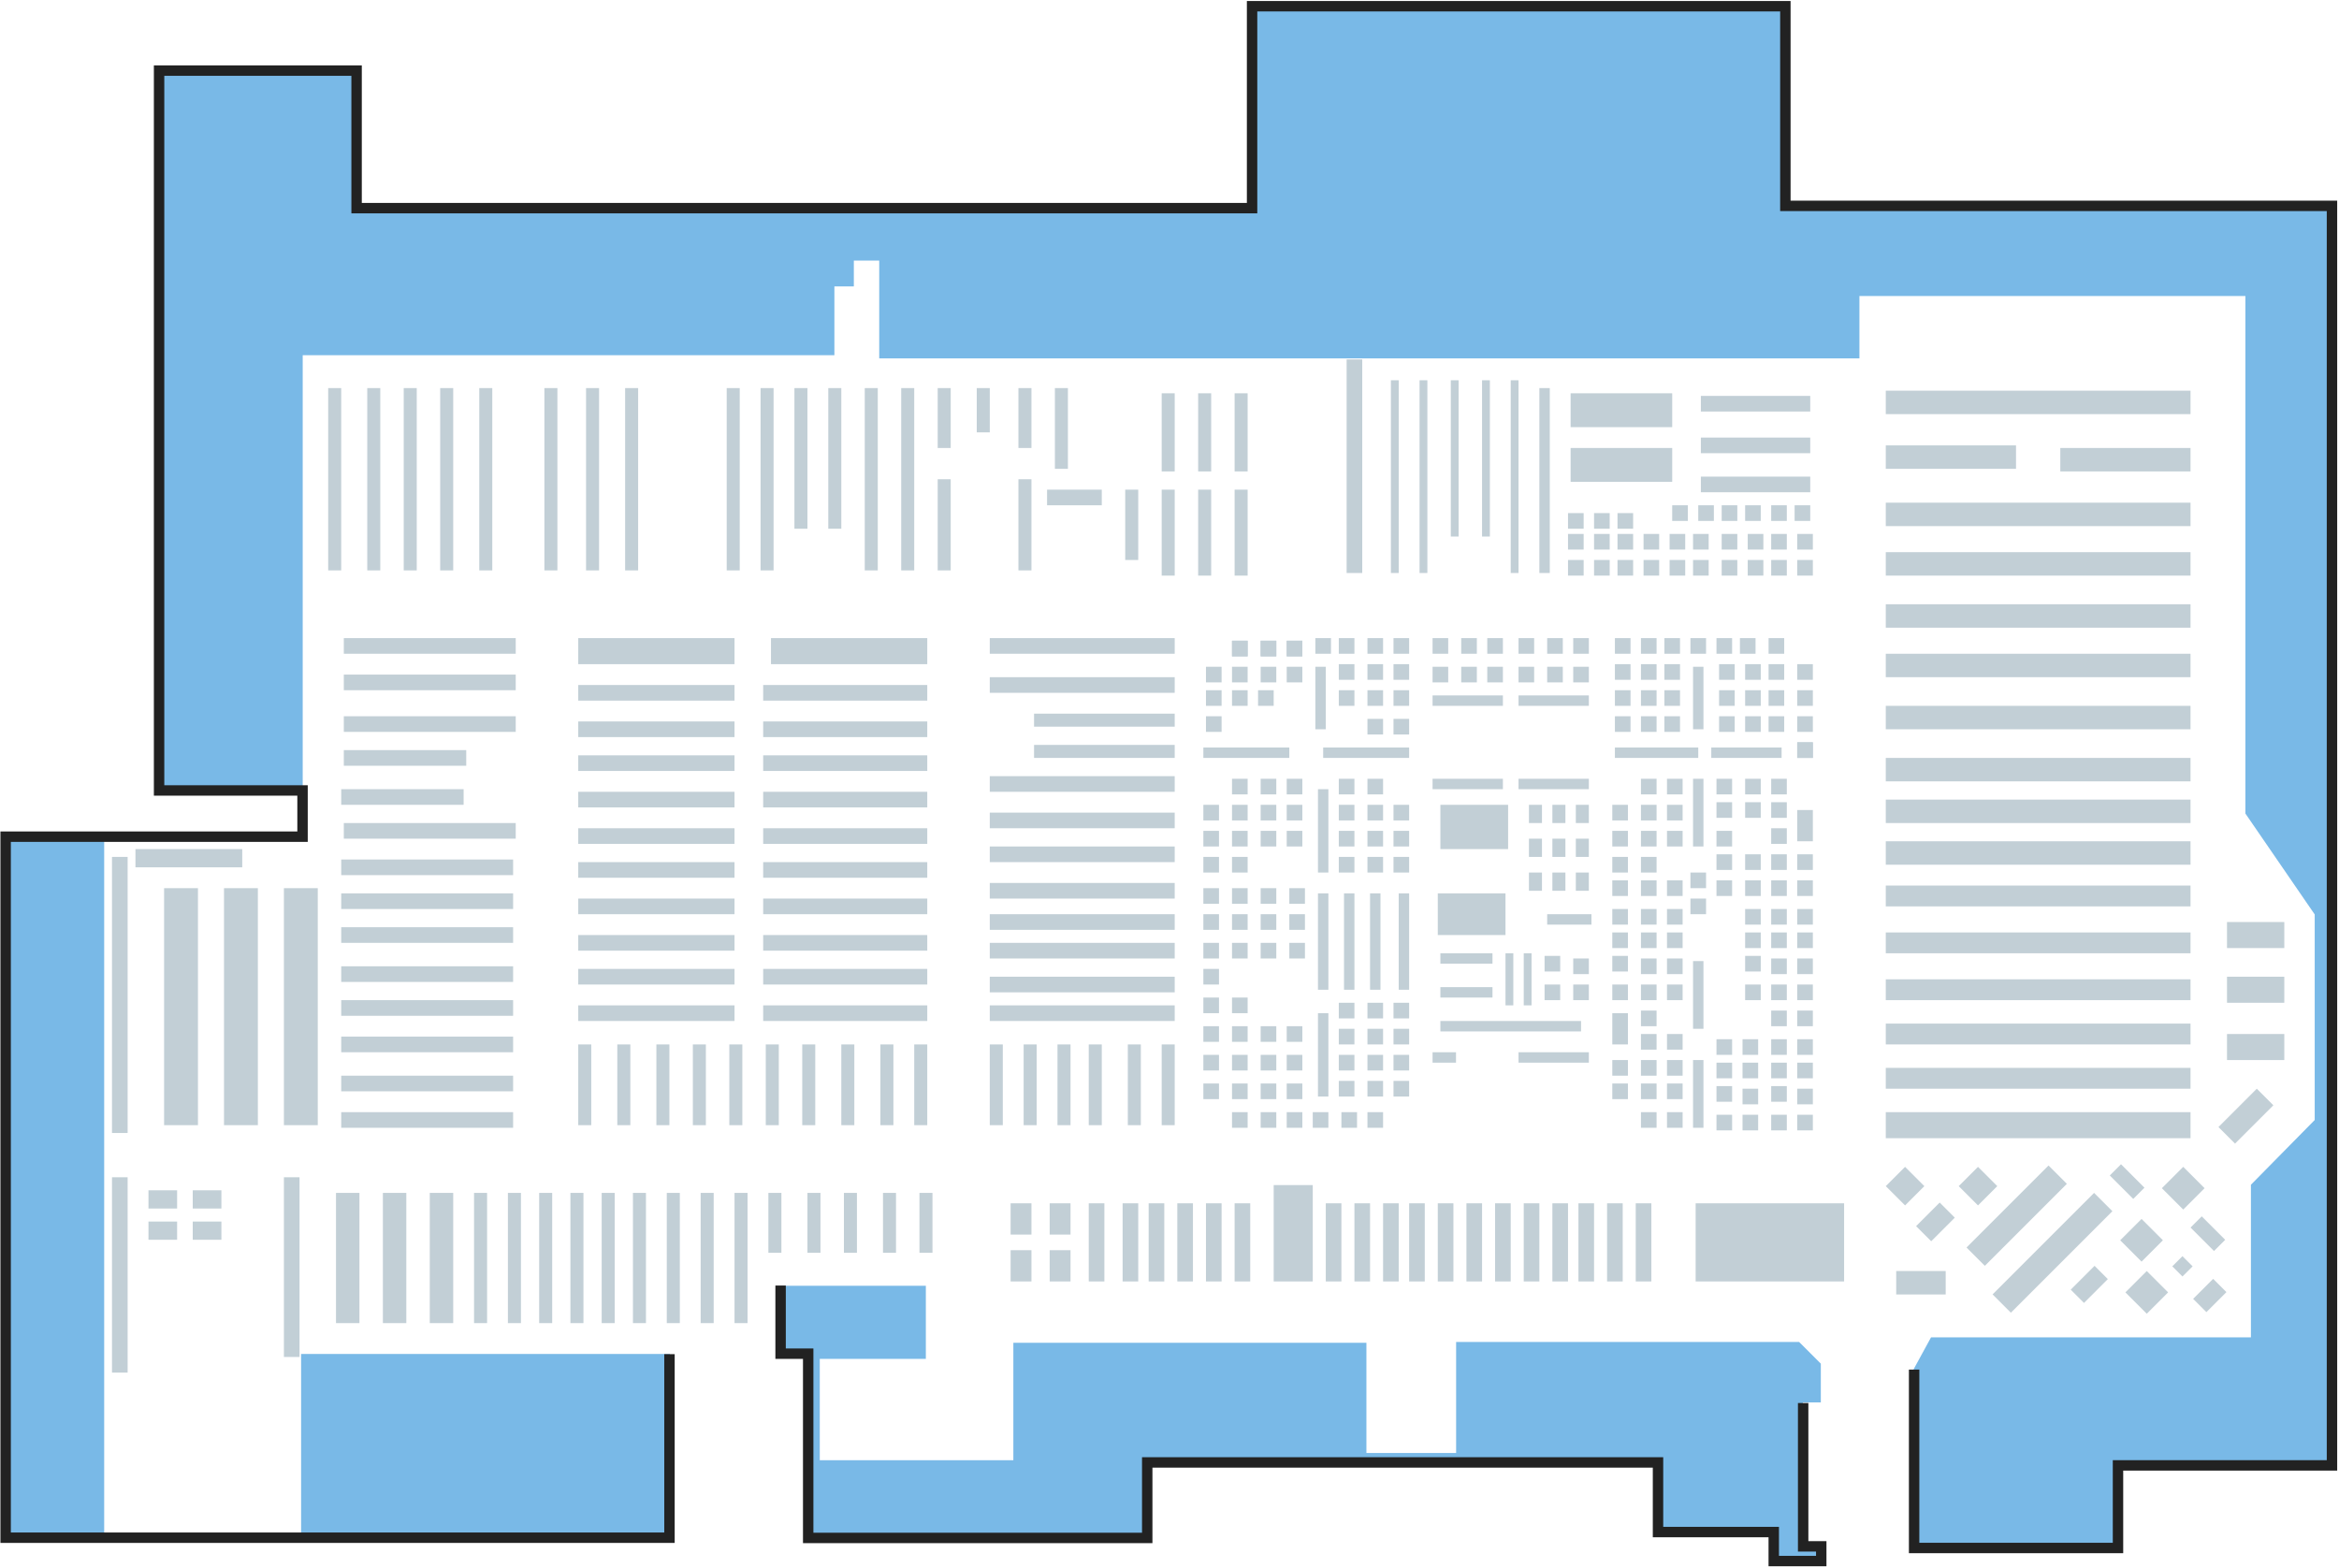 <?xml version="1.0" encoding="UTF-8"?>
<svg width="898px" height="602px" viewBox="0 0 898 602" version="1.1" xmlns="http://www.w3.org/2000/svg" xmlns:xlink="http://www.w3.org/1999/xlink">
    <!-- Generator: Sketch 46.2 (44496) - http://www.bohemiancoding.com/sketch -->
    <title>2243</title>
    <desc>Created with Sketch.</desc>
    <defs></defs>
    <g id="Page-1" stroke="none" stroke-width="1" fill="none" fill-rule="evenodd">
        <g id="Artboard" transform="translate(-55, -125)">
            <g id="2243" transform="translate(57, 127)">
                <g id="Interior" fill="#79B9E7">
                    <polygon id="Path-2" points="58.956 301.872 58.956 24.788 134.869 24.788 134.869 78.251 478.41 78.251 478.41 0.232 683.215 0.232 683.215 77.062 893.136 77.062 893.136 560.402 812.147 560.402 812.147 592.836 732.696 592.836 732.696 523.694 739.365 511.475 862.182 511.475 862.182 452.877 886.672 428.017 886.672 349.094 860.064 310.349 860.064 111.657 711.879 111.657 711.879 135.586 335.558 135.586 335.558 98.037 325.81 98.037 325.81 107.963 318.345 107.963 318.345 134.374 114.218 134.374 114.218 301.872"></polygon>
                    <polygon id="Path-3" points="697 591.85 690.152 591.85 690.152 536.451 697.06 536.451 697.06 521.569 688.727 513.236 557.04 513.236 557.04 555.871 522.601 555.871 522.601 513.548 387.05 513.548 387.05 558.651 312.73 558.651 312.73 519.727 353.457 519.727 353.457 491.66 297.709 491.66 297.709 517.731 308.446 517.731 308.446 588.418 437.885 588.418 437.885 559.611 634.589 559.611 634.589 586.301 679.413 586.301 679.413 597.777 697 597.78"></polygon>
                    <polyline id="Path-4" points="732.733 592.35 811.511 592.35 811.511 560.448"></polyline>
                    <polygon id="Path-5" points="255.188 589.625 255.188 517.844 113.601 517.844 113.601 589.625"></polygon>
                    <rect id="Rectangle" x="0" y="318" width="38" height="271"></rect>
                </g>
                <g id="Exterior" stroke-width="4" stroke="#222222">
                    <polyline id="Path-6" points="690.276 536.679 690.276 591.709 697.222 591.709 697.222 597.355 678.987 597.355 678.987 586.22 634.552 586.22 634.552 559.483 438.45 559.483 438.45 588.476 308.286 588.476 308.286 517.733 297.689 517.733 297.689 491.571"></polyline>
                    <polyline id="Path-7" points="732.877 523.843 732.877 592.336 811.152 592.336 811.152 560.621 893.305 560.621 893.305 77.041 683.447 77.041 683.447 0.39 478.706 0.39 478.706 77.913 134.906 77.913 134.906 25.108 59.077 25.108 59.077 301.489 114.152 301.489 114.152 319.231 0.163 319.231 0.163 588.389 255.028 588.389 255.028 517.92"></polyline>
                </g>
                <g id="Shelves" transform="translate(41, 136)" fill="#C2CFD6">
                    <rect id="Rectangle-2" x="250" y="125" width="63" height="6"></rect>
                    <rect id="Rectangle-2-Copy-22" x="337" y="107" width="71" height="6"></rect>
                    <rect id="Rectangle-2-Copy-23" x="337" y="122" width="71" height="6"></rect>
                    <rect id="Rectangle-2-Copy-32" x="354" y="136" width="54" height="5"></rect>
                    <rect id="Rectangle-2-Copy-33" x="354" y="148" width="54" height="5"></rect>
                    <rect id="Rectangle-2-Copy-24" x="337" y="160" width="71" height="6"></rect>
                    <rect id="Rectangle-2-Copy-25" x="337" y="174" width="71" height="6"></rect>
                    <rect id="Rectangle-2-Copy-26" x="337" y="187" width="71" height="6"></rect>
                    <rect id="Rectangle-2-Copy-27" x="337" y="201" width="71" height="6"></rect>
                    <rect id="Rectangle-2-Copy-28" x="337" y="213" width="71" height="6"></rect>
                    <rect id="Rectangle-2-Copy-29" x="337" y="224" width="71" height="6"></rect>
                    <rect id="Rectangle-2-Copy-30" x="337" y="237" width="71" height="6"></rect>
                    <rect id="Rectangle-2-Copy-31" x="337" y="248" width="71" height="6"></rect>
                    <rect id="Rectangle-2-Copy-10" x="179" y="125" width="60" height="6"></rect>
                    <rect id="Rectangle-2-Copy-34" x="88" y="165" width="47" height="6"></rect>
                    <rect id="Rectangle-2-Copy-44" x="89" y="150" width="47" height="6"></rect>
                    <rect id="Rectangle-2-Copy-20" x="179" y="107" width="60" height="10"></rect>
                    <rect id="Rectangle-2-Copy-21" x="253" y="107" width="60" height="10"></rect>
                    <rect id="Rectangle-2-Copy" x="250" y="139" width="63" height="6"></rect>
                    <rect id="Rectangle-2-Copy-11" x="179" y="139" width="60" height="6"></rect>
                    <rect id="Rectangle-2-Copy-35" x="89" y="178" width="66" height="6"></rect>
                    <rect id="Rectangle-2-Copy-45" x="89" y="137" width="66" height="6"></rect>
                    <rect id="Rectangle-2-Copy-46" x="89" y="121" width="66" height="6"></rect>
                    <rect id="Rectangle-2-Copy-47" x="89" y="107" width="66" height="6"></rect>
                    <rect id="Rectangle-4" x="83" y="11" width="5" height="70"></rect>
                    <rect id="Rectangle-4-Copy" x="98" y="11" width="5" height="70"></rect>
                    <rect id="Rectangle-4-Copy-2" x="112" y="11" width="5" height="70"></rect>
                    <rect id="Rectangle-4-Copy-3" x="126" y="11" width="5" height="70"></rect>
                    <rect id="Rectangle-4-Copy-4" x="141" y="11" width="5" height="70"></rect>
                    <rect id="Rectangle-4-Copy-5" x="166" y="11" width="5" height="70"></rect>
                    <rect id="Rectangle-4-Copy-6" x="182" y="11" width="5" height="70"></rect>
                    <rect id="Rectangle-4-Copy-7" x="197" y="11" width="5" height="70"></rect>
                    <rect id="Rectangle-4-Copy-8" x="236" y="11" width="5" height="70"></rect>
                    <rect id="Rectangle-4-Copy-9" x="249" y="11" width="5" height="70"></rect>
                    <rect id="Rectangle-4-Copy-10" x="262" y="11" width="5" height="54"></rect>
                    <rect id="Rectangle-4-Copy-11" x="275" y="11" width="5" height="54"></rect>
                    <rect id="Rectangle-4-Copy-12" x="289" y="11" width="5" height="70"></rect>
                    <rect id="Rectangle-4-Copy-13" x="303" y="11" width="5" height="70"></rect>
                    <rect id="Rectangle-4-Copy-14" x="317" y="46" width="5" height="35"></rect>
                    <rect id="Rectangle-4-Copy-15" x="348" y="46" width="5" height="35"></rect>
                    <rect id="Rectangle-4-Copy-16" x="348" y="11" width="5" height="23"></rect>
                    <rect id="Rectangle-4-Copy-19" x="362" y="11" width="5" height="31"></rect>
                    <rect id="Rectangle-4-Copy-17" x="317" y="11" width="5" height="23"></rect>
                    <rect id="Rectangle-4-Copy-18" x="332" y="11" width="5" height="17"></rect>
                    <rect id="Rectangle-2-Copy-2" x="250" y="152" width="63" height="6"></rect>
                    <rect id="Rectangle-2-Copy-12" x="179" y="152" width="60" height="6"></rect>
                    <rect id="Rectangle-2-Copy-36" x="88" y="192" width="66" height="6"></rect>
                    <rect id="Rectangle-2-Copy-3" x="250" y="248" width="63" height="6"></rect>
                    <rect id="Rectangle-2-Copy-13" x="179" y="248" width="60" height="6"></rect>
                    <rect id="Rectangle-2-Copy-37" x="88" y="289" width="66" height="6"></rect>
                    <rect id="Rectangle-2-Copy-4" x="250" y="234" width="63" height="6"></rect>
                    <rect id="Rectangle-2-Copy-14" x="179" y="234" width="60" height="6"></rect>
                    <rect id="Rectangle-2-Copy-38" x="88" y="275" width="66" height="6"></rect>
                    <rect id="Rectangle-2-Copy-5" x="250" y="221" width="63" height="6"></rect>
                    <rect id="Rectangle-2-Copy-15" x="179" y="221" width="60" height="6"></rect>
                    <rect id="Rectangle-2-Copy-39" x="88" y="260" width="66" height="6"></rect>
                    <rect id="Rectangle-2-Copy-6" x="250" y="207" width="63" height="6"></rect>
                    <rect id="Rectangle-2-Copy-16" x="179" y="207" width="60" height="6"></rect>
                    <rect id="Rectangle-2-Copy-40" x="88" y="246" width="66" height="6"></rect>
                    <rect id="Rectangle-2-Copy-7" x="250" y="193" width="63" height="6"></rect>
                    <rect id="Rectangle-2-Copy-17" x="179" y="193" width="60" height="6"></rect>
                    <rect id="Rectangle-2-Copy-41" x="88" y="233" width="66" height="6"></rect>
                    <rect id="Rectangle-2-Copy-8" x="250" y="180" width="63" height="6"></rect>
                    <rect id="Rectangle-2-Copy-18" x="179" y="180" width="60" height="6"></rect>
                    <rect id="Rectangle-2-Copy-42" x="88" y="218" width="66" height="6"></rect>
                    <rect id="Rectangle-2-Copy-9" x="250" y="166" width="63" height="6"></rect>
                    <rect id="Rectangle-2-Copy-19" x="179" y="166" width="60" height="6"></rect>
                    <rect id="Rectangle-2-Copy-43" x="88" y="205" width="66" height="6"></rect>
                    <rect id="Rectangle-3" x="403" y="263" width="5" height="31"></rect>
                    <rect id="Rectangle-3-Copy" x="390" y="263" width="5" height="31"></rect>
                    <rect id="Rectangle-3-Copy-2" x="375" y="263" width="5" height="31"></rect>
                    <rect id="Rectangle-3-Copy-3" x="363" y="263" width="5" height="31"></rect>
                    <rect id="Rectangle-3-Copy-4" x="350" y="263" width="5" height="31"></rect>
                    <rect id="Rectangle-3-Copy-5" x="337" y="263" width="5" height="31"></rect>
                    <rect id="Rectangle-3-Copy-6" x="308" y="263" width="5" height="31"></rect>
                    <rect id="Rectangle-3-Copy-7" x="295" y="263" width="5" height="31"></rect>
                    <rect id="Rectangle-3-Copy-8" x="280" y="263" width="5" height="31"></rect>
                    <rect id="Rectangle-3-Copy-9" x="265" y="263" width="5" height="31"></rect>
                    <rect id="Rectangle-3-Copy-10" x="251" y="263" width="5" height="31"></rect>
                    <rect id="Rectangle-3-Copy-11" x="237" y="263" width="5" height="31"></rect>
                    <rect id="Rectangle-3-Copy-12" x="223" y="263" width="5" height="31"></rect>
                    <rect id="Rectangle-3-Copy-13" x="209" y="263" width="5" height="31"></rect>
                    <rect id="Rectangle-3-Copy-14" x="194" y="263" width="5" height="31"></rect>
                    <rect id="Rectangle-3-Copy-15" x="179" y="263" width="5" height="31"></rect>
                    <rect id="Rectangle-6" x="474" y="0" width="6" height="82"></rect>
                    <rect id="Rectangle-7" x="491" y="8" width="3" height="74"></rect>
                    <rect id="Rectangle-7-Copy" x="502" y="8" width="3" height="74"></rect>
                    <rect id="Rectangle-7-Copy-4" x="537" y="8" width="3" height="74"></rect>
                    <rect id="Rectangle-7-Copy-5" x="548" y="11" width="4" height="71"></rect>
                    <rect id="Rectangle-8" x="560" y="13" width="39" height="13"></rect>
                    <rect id="Rectangle-8-Copy-2" x="610" y="14" width="42" height="6"></rect>
                    <rect id="Rectangle-8-Copy-5" x="681" y="12" width="117" height="9"></rect>
                    <rect id="Rectangle-8-Copy-6" x="681" y="55" width="117" height="9"></rect>
                    <rect id="Rectangle-8-Copy-9" x="681" y="74" width="117" height="9"></rect>
                    <rect id="Rectangle-8-Copy-10" x="681" y="94" width="117" height="9"></rect>
                    <rect id="Rectangle-8-Copy-11" x="681" y="113" width="117" height="9"></rect>
                    <rect id="Rectangle-8-Copy-12" x="681" y="133" width="117" height="9"></rect>
                    <rect id="Rectangle-8-Copy-13" x="681" y="153" width="117" height="9"></rect>
                    <rect id="Rectangle-8-Copy-14" x="681" y="169" width="117" height="9"></rect>
                    <rect id="Rectangle-8-Copy-15" x="681" y="185" width="117" height="9"></rect>
                    <rect id="Rectangle-8-Copy-15" x="681" y="202" width="117" height="8"></rect>
                    <rect id="Rectangle-8-Copy-15" x="681" y="220" width="117" height="8"></rect>
                    <rect id="Rectangle-8-Copy-15" x="681" y="238" width="117" height="8"></rect>
                    <rect id="Rectangle-8-Copy-15" x="681" y="255" width="117" height="8"></rect>
                    <rect id="Rectangle-8-Copy-15" x="681" y="272" width="117" height="8"></rect>
                    <rect id="Rectangle-8-Copy-15" x="681" y="289" width="117" height="10"></rect>
                    <rect id="Rectangle-8-Copy-7" x="681" y="33" width="50" height="9"></rect>
                    <rect id="Rectangle-8-Copy-8" x="748" y="34" width="50" height="9"></rect>
                    <rect id="Rectangle-8-Copy-3" x="610" y="30" width="42" height="6"></rect>
                    <rect id="Rectangle-8-Copy-4" x="610" y="45" width="42" height="6"></rect>
                    <rect id="Rectangle-8-Copy" x="560" y="34" width="39" height="13"></rect>
                    <rect id="Rectangle-7-Copy-2" x="514" y="8" width="3" height="60"></rect>
                    <rect id="Rectangle-7-Copy-3" x="526" y="8" width="3" height="60"></rect>
                    <rect id="Rectangle-5" x="403" y="13" width="5" height="30"></rect>
                    <rect id="Rectangle-5-Copy" x="417" y="13" width="5" height="30"></rect>
                    <rect id="Rectangle-5-Copy-2" x="431" y="13" width="5" height="30"></rect>
                    <rect id="Rectangle-5-Copy-3" x="431" y="50" width="5" height="33"></rect>
                    <rect id="Rectangle-5-Copy-4" x="417" y="50" width="5" height="33"></rect>
                    <rect id="Rectangle-5-Copy-5" x="403" y="50" width="5" height="33"></rect>
                    <rect id="Rectangle-5-Copy-6" x="389" y="50" width="5" height="27"></rect>
                    <rect id="Rectangle-5-Copy-7" x="359" y="50" width="21" height="6"></rect>
                    <rect id="Rectangle-9" transform="translate(745, 343) rotate(-315) translate(-745, -343) " x="740.029" y="315.444" width="9.941" height="55.113"></rect>
                    <rect id="Rectangle-9-Copy" transform="translate(731.257, 328.743) rotate(-315) translate(-731.257, -328.743) " x="726.287" y="306.479" width="9.941" height="44.527"></rect>
                    <rect id="Rectangle-15" transform="translate(795.197, 318.197) rotate(-315) translate(-795.197, -318.197) " x="789.401" y="312.401" width="11.592" height="11.592"></rect>
                    <rect id="Rectangle-16" x="86" y="320" width="9" height="50"></rect>
                    <rect id="Rectangle-16-Copy" x="104" y="320" width="9" height="50"></rect>
                    <rect id="Rectangle-16-Copy-2" x="122" y="320" width="9" height="50"></rect>
                    <rect id="Rectangle-16-Copy-3" x="139" y="320" width="5" height="50"></rect>
                    <rect id="Rectangle-16-Copy-4" x="152" y="320" width="5" height="50"></rect>
                    <rect id="Rectangle-16-Copy-4" x="164" y="320" width="5" height="50"></rect>
                    <rect id="Rectangle-16-Copy-4" x="176" y="320" width="5" height="50"></rect>
                    <rect id="Rectangle-16-Copy-4" x="188" y="320" width="5" height="50"></rect>
                    <rect id="Rectangle-16-Copy-4" x="200" y="320" width="5" height="50"></rect>
                    <rect id="Rectangle-16-Copy-4" x="213" y="320" width="5" height="50"></rect>
                    <rect id="Rectangle-16-Copy-4" x="226" y="320" width="5" height="50"></rect>
                    <rect id="Rectangle-16-Copy-4" x="239" y="320" width="5" height="50"></rect>
                    <rect id="Rectangle-16-Copy-4" x="252" y="320" width="5" height="23"></rect>
                    <rect id="Rectangle-16-Copy-4" x="267" y="320" width="5" height="23"></rect>
                    <rect id="Rectangle-16-Copy-4" x="281" y="320" width="5" height="23"></rect>
                    <rect id="Rectangle-16-Copy-4" x="296" y="320" width="5" height="23"></rect>
                    <rect id="Rectangle-16-Copy-4" x="310" y="320" width="5" height="23"></rect>
                    <rect id="Rectangle-15-Copy" transform="translate(779.197, 338.197) rotate(-315) translate(-779.197, -338.197) " x="773.401" y="332.401" width="11.592" height="11.592"></rect>
                    <rect id="Rectangle-15-Copy-2" transform="translate(781.197, 358.197) rotate(-315) translate(-781.197, -358.197) " x="775.401" y="352.401" width="11.592" height="11.592"></rect>
                    <rect id="Rectangle-15-Copy-3" transform="translate(794.902, 348.197) rotate(-315) translate(-794.902, -348.197) " x="792.143" y="345.438" width="5.518" height="5.518"></rect>
                    <rect id="Rectangle-11" x="685" y="350" width="19" height="9"></rect>
                    <rect id="Rectangle-12" x="812" y="216" width="22" height="10"></rect>
                    <rect id="Rectangle-12-Copy" x="812" y="237" width="22" height="10"></rect>
                    <rect id="Rectangle-12-Copy-2" x="812" y="259" width="22" height="10"></rect>
                    <rect id="Rectangle-10" transform="translate(716.404, 317.404) rotate(-315) translate(-716.404, -317.404) " x="711.169" y="312.169" width="10.471" height="10.471"></rect>
                    <rect id="Rectangle-10-Copy" transform="translate(688.404, 317.404) rotate(-315) translate(-688.404, -317.404) " x="683.169" y="312.169" width="10.471" height="10.471"></rect>
                    <rect id="Rectangle-10-Copy-2" transform="translate(700.068, 331.136) rotate(-315) translate(-700.068, -331.136) " x="695.968" y="324.731" width="8.2" height="12.81"></rect>
                    <rect id="Rectangle-13" transform="translate(819.258, 290.541) rotate(-315) translate(-819.258, -290.541) " x="814.758" y="280.134" width="9" height="20.814"></rect>
                    <rect id="Rectangle-14" transform="translate(773.656, 315.656) rotate(-45) translate(-773.656, -315.656) " x="770.613" y="309.286" width="6.085" height="12.74"></rect>
                    <rect id="Rectangle-14-Copy" transform="translate(804.656, 335.656) rotate(-45) translate(-804.656, -335.656) " x="801.613" y="329.286" width="6.085" height="12.74"></rect>
                    <rect id="Rectangle-14-Copy-2" transform="translate(759.125, 355.125) rotate(-45) translate(-759.125, -355.125) " x="752.654" y="351.52" width="12.942" height="7.21"></rect>
                    <rect id="Rectangle-14-Copy-3" transform="translate(805.389, 359.389) rotate(-45) translate(-805.389, -359.389) " x="799.959" y="355.784" width="10.86" height="7.21"></rect>
                    <rect id="Rectangle-17" x="419" y="171" width="6" height="6"></rect>
                    <rect id="Rectangle-19" x="507" y="161" width="27" height="4"></rect>
                    <rect id="Rectangle-17-Copy" x="576" y="171" width="6" height="6"></rect>
                    <rect id="Rectangle-17" x="419" y="181" width="6" height="6"></rect>
                    <rect id="Rectangle-17-Copy-2" x="576" y="181" width="6" height="6"></rect>
                    <rect id="Rectangle-17" x="419" y="191" width="6" height="6"></rect>
                    <rect id="Rectangle-17-Copy-3" x="576" y="191" width="6" height="6"></rect>
                    <rect id="Rectangle-17" x="430" y="171" width="6" height="6"></rect>
                    <rect id="Rectangle-17-Copy-4" x="587" y="171" width="6" height="6"></rect>
                    <rect id="Rectangle-17" x="430" y="181" width="6" height="6"></rect>
                    <rect id="Rectangle-17-Copy-5" x="587" y="181" width="6" height="6"></rect>
                    <rect id="Rectangle-17" x="430" y="191" width="6" height="6"></rect>
                    <rect id="Rectangle-17-Copy-6" x="587" y="191" width="6" height="6"></rect>
                    <rect id="Rectangle-17" x="419" y="203" width="6" height="6"></rect>
                    <rect id="Rectangle-17-Copy-7" x="576" y="200" width="6" height="6"></rect>
                    <rect id="Rectangle-17" x="419" y="213" width="6" height="6"></rect>
                    <rect id="Rectangle-17-Copy-8" x="576" y="211" width="6" height="6"></rect>
                    <rect id="Rectangle-17" x="419" y="224" width="6" height="6"></rect>
                    <rect id="Rectangle-17-Copy-9" x="576" y="220" width="6" height="6"></rect>
                    <rect id="Rectangle-18" x="463" y="165" width="4" height="32"></rect>
                    <rect id="Rectangle-18" x="463" y="251" width="4" height="32"></rect>
                    <rect id="Rectangle-18-Copy" x="607" y="269" width="4" height="26"></rect>
                    <rect id="Rectangle-18-Copy-2" x="607" y="161" width="4" height="26"></rect>
                    <rect id="Rectangle-18-Copy-3" x="607" y="231" width="4" height="26"></rect>
                    <rect id="Rectangle-18" x="463" y="205" width="4" height="37"></rect>
                    <rect id="Rectangle-18" x="473" y="205" width="4" height="37"></rect>
                    <rect id="Rectangle-18" x="483" y="205" width="4" height="37"></rect>
                    <rect id="Rectangle-18" x="494" y="205" width="4" height="37"></rect>
                    <rect id="Rectangle-17" x="419" y="234" width="6" height="6"></rect>
                    <rect id="Rectangle-17-Copy-10" x="576" y="229" width="6" height="6"></rect>
                    <rect id="Rectangle-17" x="419" y="245" width="6" height="6"></rect>
                    <rect id="Rectangle-17-Copy-11" x="576" y="240" width="6" height="6"></rect>
                    <rect id="Rectangle-17" x="419" y="256" width="6" height="6"></rect>
                    <rect id="Rectangle-17-Copy-12" x="576" y="251" width="6" height="12"></rect>
                    <rect id="Rectangle-17" x="430" y="245" width="6" height="6"></rect>
                    <rect id="Rectangle-17" x="430" y="256" width="6" height="6"></rect>
                    <rect id="Rectangle-17" x="419" y="267" width="6" height="6"></rect>
                    <rect id="Rectangle-17-Copy-15" x="576" y="269" width="6" height="6"></rect>
                    <rect id="Rectangle-17" x="430" y="267" width="6" height="6"></rect>
                    <rect id="Rectangle-17-Copy-16" x="587" y="269" width="6" height="6"></rect>
                    <rect id="Rectangle-17" x="419" y="278" width="6" height="6"></rect>
                    <rect id="Rectangle-17-Copy-17" x="576" y="278" width="6" height="6"></rect>
                    <rect id="Rectangle-17" x="430" y="278" width="6" height="6"></rect>
                    <rect id="Rectangle-17-Copy-18" x="587" y="278" width="6" height="6"></rect>
                    <rect id="Rectangle-17" x="441" y="256" width="6" height="6"></rect>
                    <rect id="Rectangle-17" x="441" y="267" width="6" height="6"></rect>
                    <rect id="Rectangle-17-Copy-20" x="597" y="269" width="6" height="6"></rect>
                    <rect id="Rectangle-17-Copy-16" x="587" y="259" width="6" height="6"></rect>
                    <rect id="Rectangle-17-Copy-20" x="597" y="259" width="6" height="6"></rect>
                    <rect id="Rectangle-17-Copy-16" x="587" y="240" width="6" height="6"></rect>
                    <rect id="Rectangle-17-Copy-16" x="587" y="250" width="6" height="6"></rect>
                    <rect id="Rectangle-17-Copy-20" x="597" y="240" width="6" height="6"></rect>
                    <rect id="Rectangle-17-Copy-16" x="587" y="230" width="6" height="6"></rect>
                    <rect id="Rectangle-17-Copy-20" x="597" y="230" width="6" height="6"></rect>
                    <rect id="Rectangle-17" x="441" y="278" width="6" height="6"></rect>
                    <rect id="Rectangle-17-Copy-21" x="597" y="278" width="6" height="6"></rect>
                    <rect id="Rectangle-17" x="451" y="256" width="6" height="6"></rect>
                    <rect id="Rectangle-17" x="451" y="267" width="6" height="6"></rect>
                    <rect id="Rectangle-17" x="451" y="278" width="6" height="6"></rect>
                    <rect id="Rectangle-17" x="430" y="289" width="6" height="6"></rect>
                    <rect id="Rectangle-17-Copy-25" x="587" y="289" width="6" height="6"></rect>
                    <rect id="Rectangle-17" x="441" y="289" width="6" height="6"></rect>
                    <rect id="Rectangle-17-Copy-26" x="597" y="289" width="6" height="6"></rect>
                    <rect id="Rectangle-17" x="451" y="289" width="6" height="6"></rect>
                    <rect id="Rectangle-17" x="461" y="289" width="6" height="6"></rect>
                    <rect id="Rectangle-17" x="472" y="289" width="6" height="6"></rect>
                    <rect id="Rectangle-17" x="482" y="289" width="6" height="6"></rect>
                    <rect id="Rectangle-17" x="430" y="203" width="6" height="6"></rect>
                    <rect id="Rectangle-17-Copy-28" x="587" y="200" width="6" height="6"></rect>
                    <rect id="Rectangle-17" x="430" y="213" width="6" height="6"></rect>
                    <rect id="Rectangle-17-Copy-29" x="587" y="211" width="6" height="6"></rect>
                    <rect id="Rectangle-17" x="430" y="224" width="6" height="6"></rect>
                    <rect id="Rectangle-17-Copy-30" x="587" y="220" width="6" height="6"></rect>
                    <rect id="Rectangle-17" x="441" y="203" width="6" height="6"></rect>
                    <rect id="Rectangle-17-Copy-31" x="597" y="200" width="6" height="6"></rect>
                    <rect id="Rectangle-17" x="441" y="213" width="6" height="6"></rect>
                    <rect id="Rectangle-17-Copy-32" x="597" y="211" width="6" height="6"></rect>
                    <rect id="Rectangle-17" x="441" y="224" width="6" height="6"></rect>
                    <rect id="Rectangle-17-Copy-33" x="597" y="220" width="6" height="6"></rect>
                    <rect id="Rectangle-17-Copy-7" x="627" y="200" width="6" height="6"></rect>
                    <rect id="Rectangle-17-Copy-8" x="627" y="211" width="6" height="6"></rect>
                    <rect id="Rectangle-17-Copy-9" x="627" y="220" width="6" height="6"></rect>
                    <rect id="Rectangle-17-Copy-10" x="627" y="229" width="6" height="6"></rect>
                    <rect id="Rectangle-17-Copy-11" x="627" y="240" width="6" height="6"></rect>
                    <rect id="Rectangle-17-Copy-16" x="637" y="240" width="6" height="6"></rect>
                    <rect id="Rectangle-17-Copy-20" x="647" y="240" width="6" height="6"></rect>
                    <rect id="Rectangle-17-Copy-16" x="637" y="250" width="6" height="6"></rect>
                    <rect id="Rectangle-17-Copy-20" x="647" y="250" width="6" height="6"></rect>
                    <rect id="Rectangle-17-Copy-16" x="637" y="230" width="6" height="6"></rect>
                    <rect id="Rectangle-17-Copy-20" x="647" y="230" width="6" height="6"></rect>
                    <rect id="Rectangle-17-Copy-28" x="637" y="200" width="6" height="6"></rect>
                    <rect id="Rectangle-17-Copy-29" x="637" y="211" width="6" height="6"></rect>
                    <rect id="Rectangle-17-Copy-30" x="637" y="220" width="6" height="6"></rect>
                    <rect id="Rectangle-17-Copy-8" x="616" y="261" width="6" height="6"></rect>
                    <rect id="Rectangle-17-Copy-9" x="616" y="270" width="6" height="6"></rect>
                    <rect id="Rectangle-17-Copy-10" x="616" y="279" width="6" height="6"></rect>
                    <rect id="Rectangle-17-Copy-11" x="616" y="290" width="6" height="6"></rect>
                    <rect id="Rectangle-17-Copy-16" x="626" y="290" width="6" height="6"></rect>
                    <rect id="Rectangle-17-Copy-16" x="626" y="280" width="6" height="6"></rect>
                    <rect id="Rectangle-17-Copy-29" x="626" y="261" width="6" height="6"></rect>
                    <rect id="Rectangle-17-Copy-30" x="626" y="270" width="6" height="6"></rect>
                    <rect id="Rectangle-17-Copy-8" x="637" y="261" width="6" height="6"></rect>
                    <rect id="Rectangle-17-Copy-9" x="637" y="270" width="6" height="6"></rect>
                    <rect id="Rectangle-17-Copy-10" x="637" y="279" width="6" height="6"></rect>
                    <rect id="Rectangle-17-Copy-11" x="637" y="290" width="6" height="6"></rect>
                    <rect id="Rectangle-17-Copy-16" x="647" y="290" width="6" height="6"></rect>
                    <rect id="Rectangle-17-Copy-16" x="647" y="280" width="6" height="6"></rect>
                    <rect id="Rectangle-17-Copy-29" x="647" y="261" width="6" height="6"></rect>
                    <rect id="Rectangle-17-Copy-30" x="647" y="270" width="6" height="6"></rect>
                    <rect id="Rectangle-17-Copy-31" x="647" y="200" width="6" height="6"></rect>
                    <rect id="Rectangle-17-Copy-7" x="627" y="190" width="6" height="6"></rect>
                    <rect id="Rectangle-17-Copy-28" x="637" y="190" width="6" height="6"></rect>
                    <rect id="Rectangle-17-Copy-28" x="637" y="180" width="6" height="6"></rect>
                    <rect id="Rectangle-17-Copy-28" x="647" y="173" width="6" height="12"></rect>
                    <rect id="Rectangle-17-Copy-31" x="647" y="190" width="6" height="6"></rect>
                    <rect id="Rectangle-17-Copy-7" x="616" y="170" width="6" height="6"></rect>
                    <rect id="Rectangle-17-Copy-28" x="627" y="170" width="6" height="6"></rect>
                    <rect id="Rectangle-17-Copy-31" x="637" y="170" width="6" height="6"></rect>
                    <rect id="Rectangle-17-Copy-7" x="616" y="161" width="6" height="6"></rect>
                    <rect id="Rectangle-17-Copy-7" x="616" y="190" width="6" height="6"></rect>
                    <rect id="Rectangle-17-Copy-7" x="616" y="200" width="6" height="6"></rect>
                    <rect id="Rectangle-17-Copy-7" x="606" y="197" width="6" height="6"></rect>
                    <rect id="Rectangle-17-Copy-7" x="606" y="207" width="6" height="6"></rect>
                    <rect id="Rectangle-17-Copy-7" x="616" y="181" width="6" height="6"></rect>
                    <rect id="Rectangle-17-Copy-28" x="627" y="161" width="6" height="6"></rect>
                    <rect id="Rectangle-17-Copy-31" x="637" y="161" width="6" height="6"></rect>
                    <rect id="Rectangle-17-Copy-32" x="647" y="211" width="6" height="6"></rect>
                    <rect id="Rectangle-17-Copy-33" x="647" y="220" width="6" height="6"></rect>
                    <rect id="Rectangle-17" x="452" y="203" width="6" height="6"></rect>
                    <rect id="Rectangle-17" x="452" y="213" width="6" height="6"></rect>
                    <rect id="Rectangle-17" x="452" y="224" width="6" height="6"></rect>
                    <rect id="Rectangle-17" x="441" y="171" width="6" height="6"></rect>
                    <rect id="Rectangle-17-Copy-37" x="597" y="171" width="6" height="6"></rect>
                    <rect id="Rectangle-17" x="441" y="181" width="6" height="6"></rect>
                    <rect id="Rectangle-17-Copy-38" x="597" y="181" width="6" height="6"></rect>
                    <rect id="Rectangle-17" x="451" y="171" width="6" height="6"></rect>
                    <rect id="Rectangle-17" x="430" y="161" width="6" height="6"></rect>
                    <rect id="Rectangle-17-Copy-40" x="587" y="161" width="6" height="6"></rect>
                    <rect id="Rectangle-17" x="441" y="161" width="6" height="6"></rect>
                    <rect id="Rectangle-17-Copy-41" x="597" y="161" width="6" height="6"></rect>
                    <rect id="Rectangle-17" x="451" y="161" width="6" height="6"></rect>
                    <rect id="Rectangle-17" x="451" y="181" width="6" height="6"></rect>
                    <rect id="Rectangle-17" x="471" y="171" width="6" height="6"></rect>
                    <rect id="Rectangle-17" x="471" y="181" width="6" height="6"></rect>
                    <rect id="Rectangle-17" x="482" y="171" width="6" height="6"></rect>
                    <rect id="Rectangle-17" x="482" y="181" width="6" height="6"></rect>
                    <rect id="Rectangle-17" x="492" y="171" width="6" height="6"></rect>
                    <rect id="Rectangle-17" x="471" y="161" width="6" height="6"></rect>
                    <rect id="Rectangle-17" x="482" y="161" width="6" height="6"></rect>
                    <rect id="Rectangle-17" x="492" y="181" width="6" height="6"></rect>
                    <rect id="Rectangle-17" x="471" y="191" width="6" height="6"></rect>
                    <rect id="Rectangle-17" x="482" y="191" width="6" height="6"></rect>
                    <rect id="Rectangle-17" x="492" y="191" width="6" height="6"></rect>
                    <rect id="Rectangle-17" x="471" y="247" width="6" height="6"></rect>
                    <rect id="Rectangle-17" x="471" y="257" width="6" height="6"></rect>
                    <rect id="Rectangle-17" x="482" y="247" width="6" height="6"></rect>
                    <rect id="Rectangle-17" x="482" y="257" width="6" height="6"></rect>
                    <rect id="Rectangle-17" x="492" y="247" width="6" height="6"></rect>
                    <rect id="Rectangle-17" x="492" y="257" width="6" height="6"></rect>
                    <rect id="Rectangle-17" x="471" y="267" width="6" height="6"></rect>
                    <rect id="Rectangle-17" x="482" y="267" width="6" height="6"></rect>
                    <rect id="Rectangle-17" x="492" y="267" width="6" height="6"></rect>
                    <rect id="Rectangle-17" x="471" y="277" width="6" height="6"></rect>
                    <rect id="Rectangle-17" x="482" y="277" width="6" height="6"></rect>
                    <rect id="Rectangle-17" x="492" y="277" width="6" height="6"></rect>
                    <rect id="Rectangle-19" x="540" y="161" width="27" height="4"></rect>
                    <rect id="Rectangle-19" x="540" y="266" width="27" height="4"></rect>
                    <rect id="Rectangle-19" x="510" y="254" width="54" height="4"></rect>
                    <rect id="Rectangle-19" x="507" y="266" width="9" height="4"></rect>
                    <rect id="Rectangle-19" x="551" y="213" width="17" height="4"></rect>
                    <rect id="Rectangle-20" x="510" y="171" width="26" height="17"></rect>
                    <rect id="Rectangle-21" x="509" y="205" width="26" height="16"></rect>
                    <rect id="Rectangle-22" x="510" y="228" width="20" height="4"></rect>
                    <rect id="Rectangle-22" x="510" y="241" width="20" height="4"></rect>
                    <rect id="Rectangle-23" x="535" y="228" width="3" height="20"></rect>
                    <rect id="Rectangle-23" x="542" y="228" width="3" height="20"></rect>
                    <rect id="Rectangle-24" x="544" y="171" width="5" height="7"></rect>
                    <rect id="Rectangle-24" x="553" y="171" width="5" height="7"></rect>
                    <rect id="Rectangle-24" x="562" y="171" width="5" height="7"></rect>
                    <rect id="Rectangle-24" x="544" y="184" width="5" height="7"></rect>
                    <rect id="Rectangle-24" x="553" y="184" width="5" height="7"></rect>
                    <rect id="Rectangle-24" x="562" y="184" width="5" height="7"></rect>
                    <rect id="Rectangle-24" x="544" y="197" width="5" height="7"></rect>
                    <rect id="Rectangle-24" x="553" y="197" width="5" height="7"></rect>
                    <rect id="Rectangle-24" x="562" y="197" width="5" height="7"></rect>
                    <rect id="Rectangle-25" x="561" y="230" width="6" height="6"></rect>
                    <rect id="Rectangle-25" x="561" y="240" width="6" height="6"></rect>
                    <rect id="Rectangle-25" x="550" y="240" width="6" height="6"></rect>
                    <rect id="Rectangle-25" x="550" y="229" width="6" height="6"></rect>
                    <rect id="Rectangle-26" x="430" y="108" width="6" height="6"></rect>
                    <rect id="Rectangle-26" x="441" y="108" width="6" height="6"></rect>
                    <rect id="Rectangle-26" x="451" y="108" width="6" height="6"></rect>
                    <rect id="Rectangle-26" x="430" y="118" width="6" height="6"></rect>
                    <rect id="Rectangle-26" x="420" y="118" width="6" height="6"></rect>
                    <rect id="Rectangle-26" x="420" y="127" width="6" height="6"></rect>
                    <rect id="Rectangle-26" x="430" y="127" width="6" height="6"></rect>
                    <rect id="Rectangle-26" x="440" y="127" width="6" height="6"></rect>
                    <rect id="Rectangle-26" x="471" y="127" width="6" height="6"></rect>
                    <rect id="Rectangle-26" x="482" y="127" width="6" height="6"></rect>
                    <rect id="Rectangle-26" x="492" y="127" width="6" height="6"></rect>
                    <rect id="Rectangle-26" x="482" y="138" width="6" height="6"></rect>
                    <rect id="Rectangle-28" x="419" y="149" width="33" height="4"></rect>
                    <rect id="Rectangle-28" x="465" y="149" width="33" height="4"></rect>
                    <rect id="Rectangle-28" x="507" y="129" width="27" height="4"></rect>
                    <rect id="Rectangle-28" x="540" y="129" width="27" height="4"></rect>
                    <rect id="Rectangle-28-Copy" x="577" y="149" width="32" height="4"></rect>
                    <rect id="Rectangle-28-Copy" x="614" y="149" width="27" height="4"></rect>
                    <rect id="Rectangle-26" x="492" y="138" width="6" height="6"></rect>
                    <rect id="Rectangle-26" x="471" y="117" width="6" height="6"></rect>
                    <rect id="Rectangle-26" x="482" y="117" width="6" height="6"></rect>
                    <rect id="Rectangle-26" x="492" y="117" width="6" height="6"></rect>
                    <rect id="Rectangle-26" x="471" y="107" width="6" height="6"></rect>
                    <rect id="Rectangle-26" x="462" y="107" width="6" height="6"></rect>
                    <rect id="Rectangle-27" x="462" y="118" width="4" height="24"></rect>
                    <rect id="Rectangle-27-Copy" x="607" y="118" width="4" height="24"></rect>
                    <rect id="Rectangle-26" x="482" y="107" width="6" height="6"></rect>
                    <rect id="Rectangle-26" x="492" y="107" width="6" height="6"></rect>
                    <rect id="Rectangle-26" x="507" y="107" width="6" height="6"></rect>
                    <rect id="Rectangle-26" x="518" y="107" width="6" height="6"></rect>
                    <rect id="Rectangle-26" x="528" y="107" width="6" height="6"></rect>
                    <rect id="Rectangle-26" x="540" y="107" width="6" height="6"></rect>
                    <rect id="Rectangle-26" x="551" y="107" width="6" height="6"></rect>
                    <rect id="Rectangle-26" x="561" y="107" width="6" height="6"></rect>
                    <rect id="Rectangle-26" x="577" y="107" width="6" height="6"></rect>
                    <rect id="Rectangle-26" x="587" y="107" width="6" height="6"></rect>
                    <rect id="Rectangle-26" x="596" y="107" width="6" height="6"></rect>
                    <rect id="Rectangle-26" x="559" y="77" width="6" height="6"></rect>
                    <rect id="Rectangle-26" x="569" y="77" width="6" height="6"></rect>
                    <rect id="Rectangle-26" x="578" y="77" width="6" height="6"></rect>
                    <rect id="Rectangle-26" x="588" y="77" width="6" height="6"></rect>
                    <rect id="Rectangle-26" x="598" y="77" width="6" height="6"></rect>
                    <rect id="Rectangle-26" x="607" y="77" width="6" height="6"></rect>
                    <rect id="Rectangle-26" x="618" y="77" width="6" height="6"></rect>
                    <rect id="Rectangle-26" x="628" y="77" width="6" height="6"></rect>
                    <rect id="Rectangle-26" x="637" y="77" width="6" height="6"></rect>
                    <rect id="Rectangle-26" x="618" y="67" width="6" height="6"></rect>
                    <rect id="Rectangle-26" x="628" y="67" width="6" height="6"></rect>
                    <rect id="Rectangle-26" x="637" y="67" width="6" height="6"></rect>
                    <rect id="Rectangle-26" x="647" y="77" width="6" height="6"></rect>
                    <rect id="Rectangle-26" x="647" y="67" width="6" height="6"></rect>
                    <rect id="Rectangle-26" x="588" y="67" width="6" height="6"></rect>
                    <rect id="Rectangle-26" x="598" y="67" width="6" height="6"></rect>
                    <rect id="Rectangle-26" x="607" y="67" width="6" height="6"></rect>
                    <rect id="Rectangle-26" x="599" y="56" width="6" height="6"></rect>
                    <rect id="Rectangle-26" x="609" y="56" width="6" height="6"></rect>
                    <rect id="Rectangle-26" x="618" y="56" width="6" height="6"></rect>
                    <rect id="Rectangle-26" x="627" y="56" width="6" height="6"></rect>
                    <rect id="Rectangle-26" x="637" y="56" width="6" height="6"></rect>
                    <rect id="Rectangle-26" x="646" y="56" width="6" height="6"></rect>
                    <rect id="Rectangle-26" x="559" y="67" width="6" height="6"></rect>
                    <rect id="Rectangle-26" x="569" y="67" width="6" height="6"></rect>
                    <rect id="Rectangle-26" x="578" y="67" width="6" height="6"></rect>
                    <rect id="Rectangle-26" x="559" y="59" width="6" height="6"></rect>
                    <rect id="Rectangle-26" x="569" y="59" width="6" height="6"></rect>
                    <rect id="Rectangle-26" x="578" y="59" width="6" height="6"></rect>
                    <rect id="Rectangle-26" x="577" y="117" width="6" height="6"></rect>
                    <rect id="Rectangle-26" x="587" y="117" width="6" height="6"></rect>
                    <rect id="Rectangle-26" x="596" y="117" width="6" height="6"></rect>
                    <rect id="Rectangle-26" x="577" y="127" width="6" height="6"></rect>
                    <rect id="Rectangle-26" x="587" y="127" width="6" height="6"></rect>
                    <rect id="Rectangle-26" x="596" y="127" width="6" height="6"></rect>
                    <rect id="Rectangle-26" x="577" y="137" width="6" height="6"></rect>
                    <rect id="Rectangle-26" x="587" y="137" width="6" height="6"></rect>
                    <rect id="Rectangle-26" x="596" y="137" width="6" height="6"></rect>
                    <rect id="Rectangle-26" x="617" y="137" width="6" height="6"></rect>
                    <rect id="Rectangle-26" x="627" y="137" width="6" height="6"></rect>
                    <rect id="Rectangle-26" x="636" y="137" width="6" height="6"></rect>
                    <rect id="Rectangle-26" x="647" y="137" width="6" height="6"></rect>
                    <rect id="Rectangle-26" x="647" y="147" width="6" height="6"></rect>
                    <rect id="Rectangle-26-Copy" x="647" y="147" width="6" height="6"></rect>
                    <rect id="Rectangle-26" x="617" y="127" width="6" height="6"></rect>
                    <rect id="Rectangle-26" x="627" y="127" width="6" height="6"></rect>
                    <rect id="Rectangle-26" x="636" y="127" width="6" height="6"></rect>
                    <rect id="Rectangle-26" x="647" y="127" width="6" height="6"></rect>
                    <rect id="Rectangle-26" x="617" y="117" width="6" height="6"></rect>
                    <rect id="Rectangle-26" x="627" y="117" width="6" height="6"></rect>
                    <rect id="Rectangle-26" x="636" y="117" width="6" height="6"></rect>
                    <rect id="Rectangle-26" x="647" y="117" width="6" height="6"></rect>
                    <rect id="Rectangle-26" x="606" y="107" width="6" height="6"></rect>
                    <rect id="Rectangle-26" x="616" y="107" width="6" height="6"></rect>
                    <rect id="Rectangle-26" x="625" y="107" width="6" height="6"></rect>
                    <rect id="Rectangle-26" x="636" y="107" width="6" height="6"></rect>
                    <rect id="Rectangle-26" x="540" y="118" width="6" height="6"></rect>
                    <rect id="Rectangle-26" x="551" y="118" width="6" height="6"></rect>
                    <rect id="Rectangle-26" x="561" y="118" width="6" height="6"></rect>
                    <rect id="Rectangle-26" x="507" y="118" width="6" height="6"></rect>
                    <rect id="Rectangle-26" x="518" y="118" width="6" height="6"></rect>
                    <rect id="Rectangle-26" x="528" y="118" width="6" height="6"></rect>
                    <rect id="Rectangle-26" x="420" y="137" width="6" height="6"></rect>
                    <rect id="Rectangle-26" x="441" y="118" width="6" height="6"></rect>
                    <rect id="Rectangle-26" x="451" y="118" width="6" height="6"></rect>
                    <rect id="Rectangle-26" x="430" y="108" width="6" height="6"></rect>
                    <rect id="Rectangle-26" x="441" y="108" width="6" height="6"></rect>
                    <rect id="Rectangle-26" x="451" y="108" width="6" height="6"></rect>
                    <rect id="Rectangle-29" x="66" y="203" width="13" height="91"></rect>
                    <rect id="Rectangle-29-Copy" x="43" y="203" width="13" height="91"></rect>
                    <rect id="Rectangle-29-Copy-2" x="20" y="203" width="13" height="91"></rect>
                    <rect id="Rectangle-29-Copy-3" x="0" y="191" width="6" height="106"></rect>
                    <rect id="Rectangle-29-Copy-5" x="66" y="314" width="6" height="69"></rect>
                    <rect id="Rectangle-29-Copy-4" x="0" y="314" width="6" height="75"></rect>
                    <rect id="Rectangle-30" x="14" y="319" width="11" height="7"></rect>
                    <rect id="Rectangle-30-Copy-4" x="9" y="188" width="41" height="7"></rect>
                    <rect id="Rectangle-30-Copy" x="31" y="319" width="11" height="7"></rect>
                    <rect id="Rectangle-30-Copy-2" x="31" y="331" width="11" height="7"></rect>
                    <rect id="Rectangle-30-Copy-3" x="14" y="331" width="11" height="7"></rect>
                    <rect id="Rectangle-31" x="375" y="324" width="6" height="30"></rect>
                    <rect id="Rectangle-31" x="388" y="324" width="6" height="30"></rect>
                    <rect id="Rectangle-31" x="398" y="324" width="6" height="30"></rect>
                    <rect id="Rectangle-31" x="409" y="324" width="6" height="30"></rect>
                    <rect id="Rectangle-31" x="420" y="324" width="6" height="30"></rect>
                    <rect id="Rectangle-31" x="431" y="324" width="6" height="30"></rect>
                    <rect id="Rectangle-31" x="466" y="324" width="6" height="30"></rect>
                    <rect id="Rectangle-31-Copy" x="446" y="317" width="15" height="37"></rect>
                    <rect id="Rectangle-31" x="477" y="324" width="6" height="30"></rect>
                    <rect id="Rectangle-31" x="488" y="324" width="6" height="30"></rect>
                    <rect id="Rectangle-31" x="498" y="324" width="6" height="30"></rect>
                    <rect id="Rectangle-31" x="509" y="324" width="6" height="30"></rect>
                    <rect id="Rectangle-31" x="520" y="324" width="6" height="30"></rect>
                    <rect id="Rectangle-31" x="531" y="324" width="6" height="30"></rect>
                    <rect id="Rectangle-31" x="542" y="324" width="6" height="30"></rect>
                    <rect id="Rectangle-31" x="553" y="324" width="6" height="30"></rect>
                    <rect id="Rectangle-31" x="563" y="324" width="6" height="30"></rect>
                    <rect id="Rectangle-31" x="574" y="324" width="6" height="30"></rect>
                    <rect id="Rectangle-31" x="585" y="324" width="6" height="30"></rect>
                    <rect id="Rectangle-32" x="360" y="324" width="8" height="12"></rect>
                    <rect id="Rectangle-32-Copy-3" x="345" y="324" width="8" height="12"></rect>
                    <rect id="Rectangle-32-Copy-4" x="345" y="342" width="8" height="12"></rect>
                    <rect id="Rectangle-32-Copy-2" x="608" y="324" width="57" height="30"></rect>
                    <rect id="Rectangle-32-Copy" x="360" y="342" width="8" height="12"></rect>
                </g>
            </g>
        </g>
    </g>
</svg>